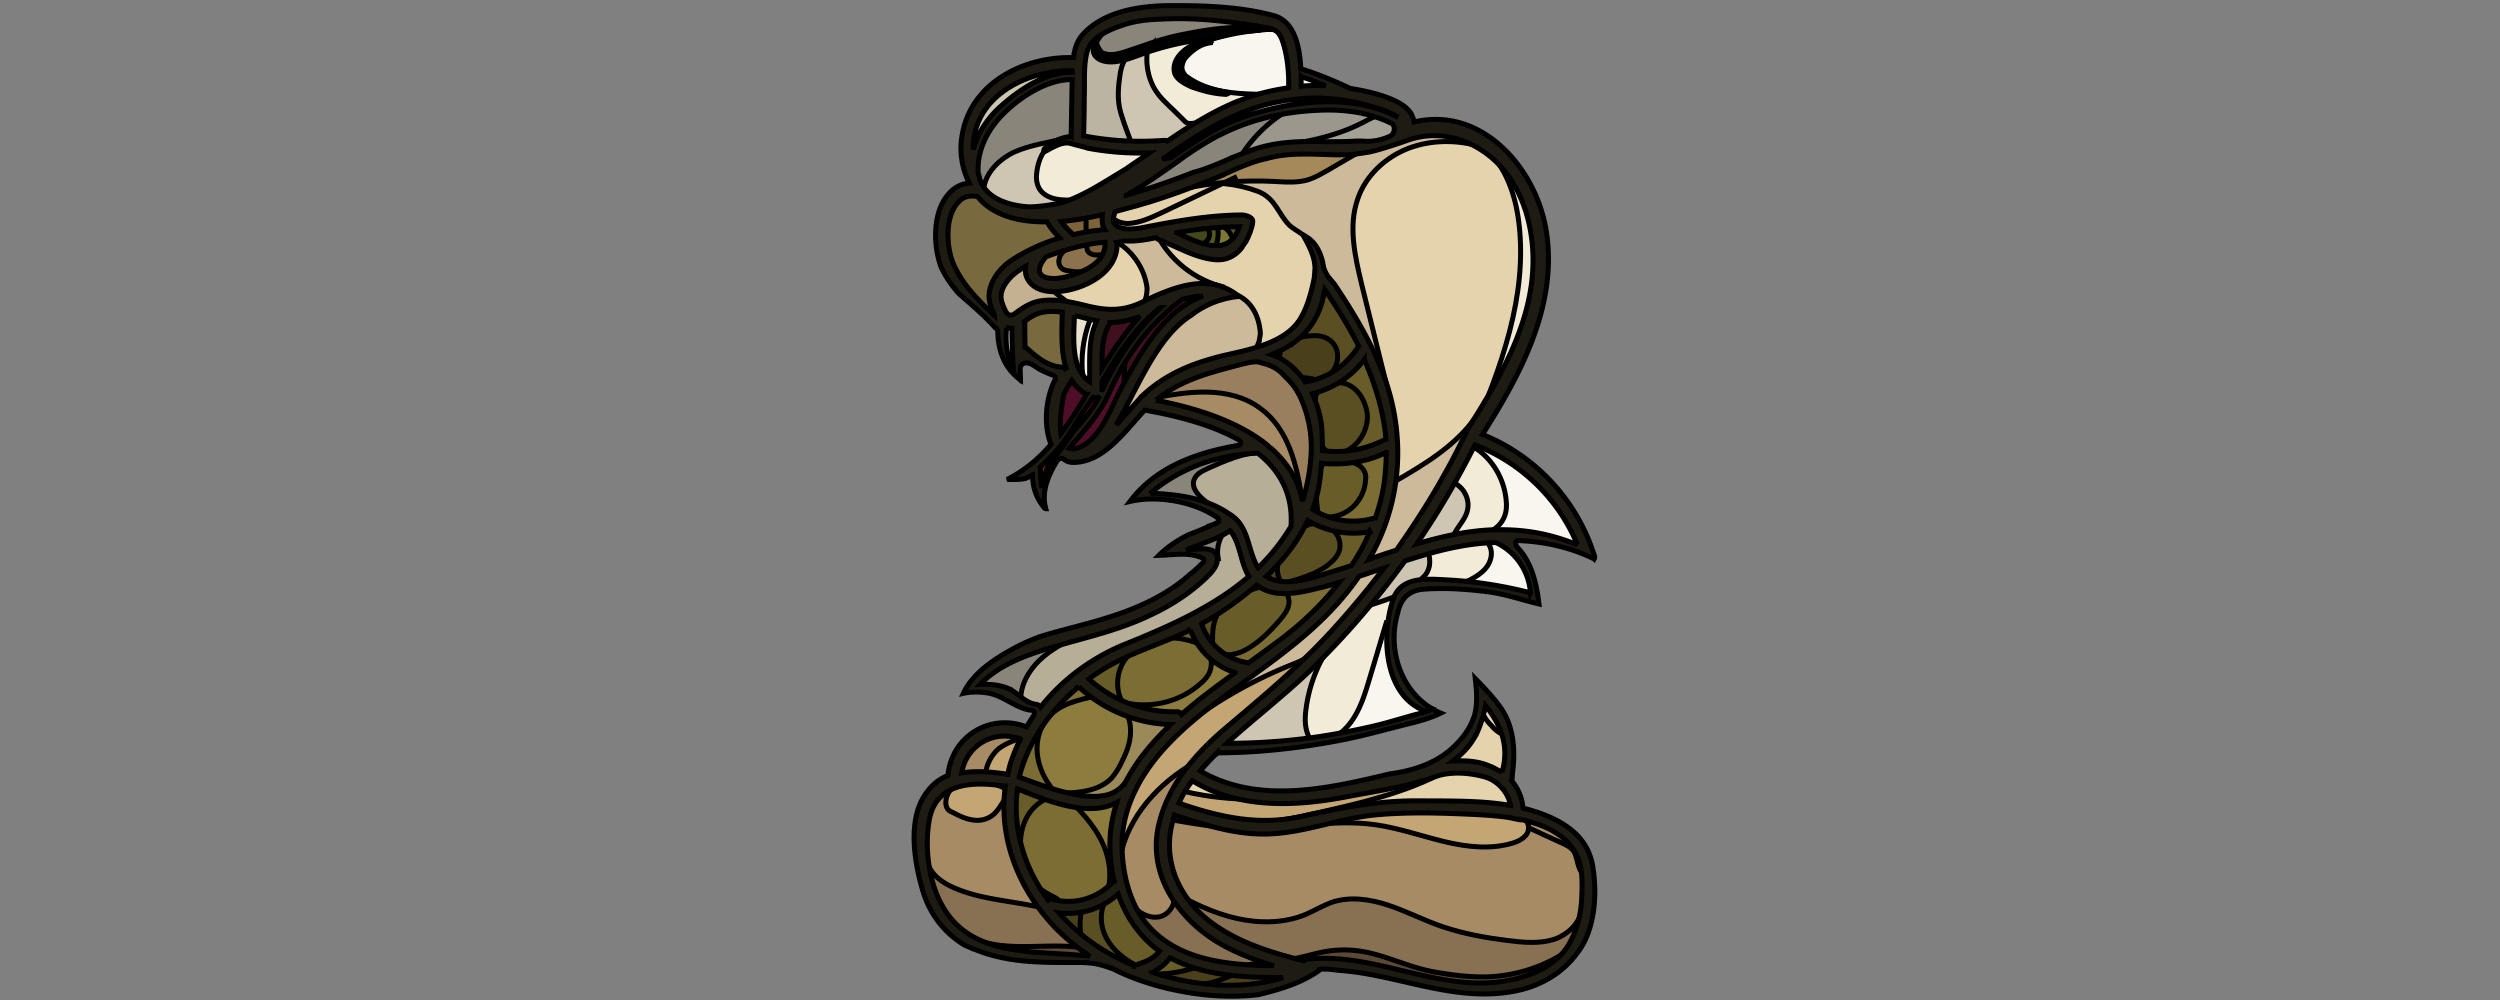 <svg xmlns="http://www.w3.org/2000/svg" width="500" height="200"><rect width="100%" height="100%" fill="#808080" stroke="none"/><path fill="none" d="M-1-1h502v202H-1z"/><g stroke="null"><path fill="#7D1A34" d="M228.55 63.56c-2.43 2.958-4.73 6.112-6.9 9.332a213.924 213.924 0 0 0-4.073 6.506c-2.43 4.14-4.928 8.477-8.477 11.697-.657.59-1.314 1.183-1.643 1.97-.328.987-.13 1.973.132 2.96.26 1.116.393 2.233 1.116 3.087 0-.59.394-4.008 1.314-5.257.394-.723.986-1.446 1.51-2.17 1.84-2.3 3.68-4.664 5.52-6.964 1.58-1.97 3.09-3.942 4.273-6.176.986-1.906 1.643-3.943 2.694-5.783.526-.92 1.183-1.774 1.774-2.628l6.9-9.266c-.72.526-1.707.79-2.43 1.25-.79.328-1.25.92-1.71 1.445z"/><path fill="#400F20" d="M228.946 61.655c-1.446.394-2.892.79-4.337 1.183-1.184.328-2.433.657-3.68.723-.987 2.498-1.58 5.192-1.58 7.82 0 1.184.133 2.564 1.053 3.352 1.38-3.943 4.666-6.9 7.36-10.186.788-.788 1.51-1.84 1.183-2.89z"/><path fill="#4F0E28" d="M214.226 74.798c-.132.854-.723 1.577-1.183 2.234-1.512 2.234-2.234 4.93-2.234 7.623 0 1.183.196 2.43.984 3.35a80.178 80.178 0 0 1 2.037-2.89c.527-.394.92-.986 1.25-1.446.59-.855 1.183-1.71 1.774-2.564.657-.985 1.315-1.905 1.512-3.022a6.728 6.728 0 0 1-3.352-1.972c-.065-.526-.394-1.05-.788-1.314zm19.451-14.063c-2.497 2.3-4.73 4.93-6.703 7.754-1.577 2.3-2.957 4.73-4.337 7.162-.788 1.446-1.643 2.892-2.497 4.337-2.17 3.614-4.6 7.162-7.23 10.448 1.184.657 2.696.526 3.88 0 1.18-.526 2.233-1.512 3.087-2.563 1.38-1.577 2.497-3.417 3.352-5.39.393-.853.72-1.773 1.05-2.693 2.957-7.36 7.754-13.997 14.326-18.466 1.183-.788 2.43-1.577 3.088-2.89-1.183-.92-2.89-.92-4.337-.33-1.446.592-2.628 1.578-3.68 2.63z"/><path fill="#D8D0C0" d="M201.806 73.352c.59.723 1.248 1.38 1.84 2.103 0-.59-.066-1.183-.066-1.84v-.33s-.066-.327-.066-.393c-.46-2.694-.59-5.454-.46-8.214 0-.132 0-.263-.065-.33s-.133-.13-.2-.13l-2.364-.394c-.066 1.642-.066 3.35-.132 5.06.263 1.642.79 3.154 1.512 4.468z"/><path fill="#E8E2D1" d="M220.6 62.838a20.688 20.688 0 0 1-6.374-1.25c-.197 2.564-.92 5.127-.526 7.624.197 1.577.79 3.023 1.38 4.47.394 1.05.854 2.167 1.577 3.087.723.92 1.84 1.576 3.023 1.445-.526-2.957-.46-5.914-.33-8.937 0-.526 0-.986.133-1.512s.46-1.117.657-1.577c.263-1.118.46-2.235.46-3.352z"/><path fill="#E5D3AE" d="M294.397 87.218c3.943-6.44 7.886-12.946 10.514-19.977 2.63-7.096 3.944-14.85 2.433-22.21-1.577-7.36-6.243-14.326-13.143-17.415-4.797-2.17-10.58-2.3-15.51-.394-1.247.526-2.43 1.118-3.744 1.38-1.183.33-2.432.33-3.615.46-3.02.132-6.044.33-9 .33-4.207.13-8.61.196-12.487 1.774-1.512.59-2.892 1.38-4.403 2.037-2.694 1.25-5.454 2.104-8.214 2.958-5.126 1.577-10.45 2.76-15.575 4.27.133 1.316.2 2.63.33 3.944.066.394.13.854.33 1.183.46.723 1.444.723 2.3.657 8.08-.59 16.1-2.89 24.18-2.234.133 2.037-.72 4.008-2.364 5.257-1.577 1.183-3.812 1.446-5.652.723-.985-.394-1.84-1.052-2.694-1.577-4.6-2.694-10.383-1.84-15.706-.92.592 3.024-1.577 6.046-4.27 7.426-2.695 1.38-5.915 1.578-8.938 1.643-.395 0-.79 0-1.117-.198-.396-.328-.527-.854-.593-1.314-.197-1.183-.394-2.432-.59-3.614-2.564.722-5.06 2.037-6.573 4.27s-1.774 5.39-.13 7.427c.525.658 1.38 1.25 2.233 1.118.79-.132 1.38-.79 1.906-1.314 1.708-1.578 4.14-2.432 6.506-2.17 2.233.198 4.27 1.315 6.44 1.84 8.673 2.038 17.15-5.453 26.087-4.796-.59.526-1.248.92-1.906 1.38-9.987 6.308-17.084 17.086-18.924 28.783 3.943-5.98 9.66-10.776 16.23-13.602 5.127-2.17 10.713-3.09 15.773-5.39 1.64-.722 3.284-1.576 4.6-2.824 2.76-2.498 4.007-6.243 5.256-9.726.13-.33-.263-.986-.395-.657 6.44 6.31 10.844 14.59 12.62 23.395.72 3.614 2.036 6.966 2.036 10.646-.066 2.432-.395 4.864-.723 7.36-.132.855-.263 1.71-.394 2.63a41.2 41.2 0 0 1-4.996 13.47c1.972-.13 3.615-1.84 5.586-1.97.657-.066 1.38.065 1.97-.33.33-.196.527-.46.724-.722 1.972-2.76 3.746-5.652 5.52-8.477.92-1.38 1.84-2.89 2.695-4.27 1.51-2.432 3.087-4.864 4.6-7.36.393-.92.853-1.71.787-2.892z"/><path fill="#C4A574" d="M279.086 112.78c-8.017 11.37-18.006 21.16-28.652 30.098-3.943 3.286-7.95 6.44-11.237 10.383s-5.783 8.675-6.046 13.735c-.13 3.023.527 6.046 1.38 8.937.2.723.46 1.38.987 1.906.33.328.79.59 1.183.986.723.722.92 1.84 1.314 2.694.592 1.38 1.84 2.3 2.957 3.22 5.653 4.27 12.16 7.294 18.993 8.806-6.31.788-12.946 1.38-18.926-.855-1.708-.658-3.35-1.578-5.126-2.104-.853-.262-1.707-.46-2.43-.854-.723-.394-1.314-.986-1.906-1.577-4.074-4.14-7.097-9.463-8.083-15.18-.46-2.43-.524-4.93-.196-7.36 1.052-8.41 6.31-15.77 12.683-21.357 8.674-7.623 19.583-12.683 27.14-21.292 3.286-3.745 6.177-8.214 10.843-9.725 1.643-.656 3.417-.854 5.126-.46z"/><path fill="#A78B65" d="M214.226 47.46c.197.132.328.33.59.33.198.065.46 0 .658-.132 1.446-.394 2.957-.854 4.403-1.25.79-.196 1.643-.46 2.432-.13.13-1.774-.2-3.55-.92-5.192-3.55 1.183-7.296 2.038-11.04 2.563.524.065.92.525 1.18.985a13.873 13.873 0 0 0 2.696 2.826zm46 29.046c-1.183-2.102-2.695-4.14-4.995-5.125-1.97-.788-4.14-.722-6.24-.394s-4.14.92-6.244 1.512c-5.257 1.51-11.172 3.417-13.8 8.214a50.409 50.409 0 0 1 19.977 6.506c1.577.92 3.023 1.84 4.403 3.023a23.367 23.367 0 0 1 7.82 12.815c2.43-8.674 3.35-18.53-.92-26.55z"/><path fill="#78693F" d="M189.846 40.758c-.986 1.248-1.38 2.89-1.446 4.534-.13 3.943 1.183 7.82 3.286 11.106 2.037 3.286 4.797 6.177 7.623 8.937-.527-.657.393-1.51.656-2.3s-.33-1.643-.592-2.43c-.723-2.04.066-4.404 1.512-6.113 1.445-1.577 3.483-2.694 5.454-3.548 2.63-1.183 5.323-2.038 8.083-2.826a259.776 259.776 0 0 1-3.746-4.403c-.328-.33-.59-.723-.986-.92-.524-.263-1.116-.197-1.707-.13-3.352.13-6.834-1.053-9.397-3.287-.79-.657-1.577-1.446-2.563-1.577-.723-.13-1.577.132-2.234.395-1.513.657-2.96 1.38-3.944 2.563zm14.324 24.117c0 2.103 0 4.206-.064 6.31 1.774-.46 3.483.656 4.994 1.707 1.577 1.117 3.417 2.234 5.323 1.774-.132-4.074-.526-8.148-1.052-12.157 0-.066 0-.132-.064-.198-.066-.13-.197-.13-.33-.13-1.38-.198-2.825-.396-4.205-.33-1.38.132-2.824.46-3.94 1.38-.2.132-.33.33-.527.526-.132.328-.132.723-.132 1.117z"/><path fill="#CCBA9B" d="M251.683 68.686c-.394 1.052-1.38 1.84-2.432 2.235s-2.233.526-3.284.724c-2.432.46-4.732 1.314-7.032 2.234-1.97.723-3.943 1.51-5.65 2.694-4.404 2.957-6.967 8.346-11.764 10.383-.13-.723.197-1.446.526-2.17 2.234-4.993 4.534-9.987 7.623-14.456 3.087-4.535 7.096-8.478 12.09-10.778 1.117-.526 2.3-.986 3.55-.986 1.904 0 3.744 1.118 4.927 2.695s1.71 3.484 1.84 5.455c-.13.59-.13 1.314-.394 1.97z"/><path fill="#43481A" d="M233.874 45.62c-.13.198-.328.46-.328.724.065.394.394.657.723.854 2.76 1.774 5.98 2.89 9.264 3.154.723.066 1.38.132 2.037-.13 1.12-.33 1.973-1.25 2.433-2.3.526-1.053.723-2.236.854-3.287-3.746-.066-7.557-.13-11.368-.13-1.25 0-2.76.064-3.616 1.116z"/><path fill="#8C734D" d="M221.98 47.46c-.066-.196-.13-.394-.33-.525-.13-.13-.393-.13-.524-.13-3.09.064-6.046 1.116-8.872 2.233-1.314.526-2.628 1.05-3.68 1.906s-1.84 2.234-1.708 3.614c.065.526.328 1.183.788 1.38.197.13.46.13.723.197 2.694.33 5.454.263 7.886-.723 2.497-.986 4.73-2.89 5.586-5.388.26-.723.46-1.71.13-2.563z"/><path fill="#49401B" d="M272.25 69.146c0 .33-.13.592-.26.855-2.17 4.338-6.836 7.23-11.633 7.295-2.43-2.694-5.257-5.126-8.214-7.23 3.22-.393 6.243-2.233 8.083-4.796.985-1.315 1.577-2.826 2.234-4.272.59-1.38 1.183-2.76 1.84-4.14 3.286 3.286 5.914 7.163 7.69 11.434.196.197.26.592.26.854z"/><path fill="#5A4F22" d="M269.163 72.958c-2.103 1.577-4.337 3.286-6.966 3.81-.526.133-1.117.264-1.248.724-.133.33.064.657.196.986a23.81 23.81 0 0 1 2.103 12.617c2.627-.13 5.256.263 7.884.13s5.39-.787 7.295-2.627c-.133-6.9-2.236-13.67-6.047-19.386-.394 1.643-1.906 2.76-3.22 3.746z"/><path fill="#685D28" d="M261.277 102.266c.854-.328 1.71.395 2.432.986 1.904 1.38 4.4 1.774 6.767 2.037 1.577.196 3.483.394 4.797-.592 1.38-.986 1.775-2.892 2.037-4.6.527-3.68.856-7.36.987-11.04-.986.394-2.037.723-3.088.986-2.04.59-4.207.985-6.376 1.182-1.38.132-2.76.198-4.14.198-.197 0-.46 0-.59.13-.395.264-.395.79-.395 1.25-.067 3.285-2.3 6.177-2.433 9.462z"/><path fill="#5A4F22" d="M255.89 117.25c2.43.13 4.927.13 7.36-.395 1.18-.33 2.3-.723 3.48-1.183.92-.328 1.84-.723 2.696-.986.394-.13.723-.328 1.117-.525.328-.262.657-.59.986-.985 1.773-2.234 2.89-4.93 3.35-7.754-4.6.33-9.397-.328-13.67-2.168-2.627 4.272-5.847 8.214-9.46 11.697.853.13 1.247 1.182 1.97 1.708.526.46 1.314.526 2.17.59z"/><path fill="#685D28" d="M239.197 123.952c-.197.33-.197.79-.13 1.25.524 3.35 3.547 5.913 6.636 7.36 1.183.524 2.43.984 3.81.92 2.827-.264 4.667-2.893 6.967-4.536.723-.525 1.38-.92 2.103-1.38 4.666-2.89 8.543-7.162 10.908-12.157-1.84.394-3.744.788-5.52 1.182-3.613.723-7.36 1.577-10.907.46-.986-.328-2.037-.788-3.09-.526-.46.132-.853.395-1.182.658l-8.87 6.11c-.263.198-.59.395-.723.658z"/><path fill="#7B6D33" d="M239.263 126.186c-.197-.328-.33-.59-.592-.788-.327-.33-.787-.33-1.247-.394-1.643-.066-3.286.722-4.732 1.38-4.14 2.037-8.213 3.942-12.353 5.98-1.51.722-3.023 1.445-4.14 2.694 1.972 2.89 4.994 5.19 8.346 6.177.986.33 1.906.46 2.826.723 2.76.854 5.453 2.694 8.344 2.168 1.577-.328 2.957-1.38 4.272-2.365 2.89-2.234 5.914-4.6 8.805-6.834.33-.328.79-.788.527-1.182-4.27-1.052-7.95-3.878-10.054-7.558z"/><path fill="#8C7D3F" d="M235.45 144.258c-1.84-.394-3.613-.723-5.453-1.183-1.84-.394-3.746-.79-5.454-1.51-2.432-.987-4.6-2.564-6.637-4.34-.723-.59-1.446-1.247-2.366-1.38-1.314-.13-2.43.92-3.286 1.84-4.665 5.26-8.87 11.436-9.068 18.467 4.863 2.432 10.383 3.68 15.837 3.483 1.446-.066 2.957-.197 4.27-.854 3.484-1.708 4.6-6.11 7.36-8.87 1.71-1.84 4.338-3.155 4.798-5.652z"/><path fill="#7B6D33" d="M221.257 179.546c.723-.46 1.446-.985 1.906-1.708.526-.92.59-1.972.657-3.023.13-2.957.33-5.914 0-8.87-.13-.987-.263-1.907-.13-2.827.327-1.38 1.38-2.63 1.38-4.01-5.85 1.316-12.027.856-17.613-1.247-1.38-.525-2.694-1.182-4.14-1.182-1.183 3.35-1.183 7.03-.526 10.514.66 3.483 2.04 6.834 3.55 9.99.526 1.05 1.117 2.167 2.037 2.89 1.117.92 2.63 1.183 4.074 1.314 3.156.263 6.244-.328 8.807-1.84z"/><path fill="#685D28" d="M224.28 193.215c-1.71-1.25-3.81-1.84-5.586-2.89-.92-.527-1.643-1.25-2.43-1.973-1.315-1.183-2.695-2.366-3.944-3.548-.986-.855-2.037-1.906-2.037-3.22 4.863.328 9.923-1.315 13.603-4.535 1.38 5.454 4.797 10.316 9.528 13.34a79.153 79.153 0 0 0-2.563 2.3c-1.247 1.182-2.89 2.365-4.467 1.84-.854-.198-1.446-.79-2.103-1.315z"/><path fill="#49401B" d="M228.55 194.2c.66.658 1.316 1.38 2.104 1.775.657.33 1.38.526 2.103.723 7.623 1.774 15.706 2.497 23.33.526.59-.132 1.182-.33 1.642-.723s.72-1.116.524-1.642a141.175 141.175 0 0 1-24.51-3.55c-.33-.064-.658-.196-.724-.524a208.493 208.493 0 0 0-4.47 3.417z"/><path fill="#A78B65" d="M191.29 155.824c3.353-.986 6.967-.33 10.45.13.263.067.526.067.723-.13.13-.132.13-.263.197-.395.986-2.892 1.84-5.652 2.826-8.544-1.183 0-2.103-1.182-3.286-1.445-1.183-.328-2.366.264-3.417.79-2.037.985-4.074 2.036-5.914 3.35-.33.264-.66.526-.987.79-1.183 1.51-.92 3.614-.592 5.454z"/><path fill="#A78B65" d="M184.457 171.792c.526 3.154 1.643 6.243 2.694 9.266.33.986.724 1.97 1.316 2.89.723 1.118 1.774 2.038 2.89 2.76 4.075 2.893 8.938 4.338 13.867 4.996s9.923.525 14.85.46c-.59-.723-1.38-1.315-2.233-1.84-10.317-7.82-16.43-21.095-15.377-34.04-2.957-.723-6.046-1.183-9.07-.658s-5.913 2.038-7.622 4.6c-1.38 2.17-1.773 4.863-1.707 7.426.066 1.38.197 2.76.394 4.14zm66.963 18.663c2.43.986 4.994 2.037 7.623 2.366 1.577.198 3.22.132 4.863.264 5.717.328 11.303 2.037 17.02 3.088 2.563.46 5.19.79 7.754 1.117 4.6.525 9.2.92 13.67.065 4.533-.854 8.87-3.09 11.564-6.77 2.826-3.94 3.286-9.133 3.22-13.996 0-1.38-.065-2.826-.394-4.206-1.05-4.01-4.666-6.966-8.61-8.412-3.81-1.38-7.95-1.577-11.96-1.84-9.593-.46-19.32-.92-28.78.854-3.22.592-6.376 1.446-9.596 1.972-8.017 1.183-16.363.066-23.788-3.286.263 4.14-1.446 8.477-.33 12.486.593 2.037 1.84 3.746 3.09 5.454 1.38 1.906 2.825 3.812 4.6 5.454 2.76 2.366 6.44 3.943 10.054 5.39z"/><path fill="#E5D3AE" d="M237.686 154.64c-1.315 2.235-2.235 4.6-2.826 7.098 4.797.526 9.397 2.43 14.194 3.154 4.403.723 8.872.394 13.21-.394 3.745-.723 7.49-1.774 11.302-2.234 2.43-.33 4.928-.33 7.36-.33 2.43-.065 4.863-.065 7.294-.13 5.126-.066 10.317-.132 15.31.985.79-3.286-1.773-6.77-4.86-8.084-3.156-1.38-6.77-1.182-10.187-1.05-1.577.13-3.154.13-4.6.656-1.183.33-2.17.986-3.286 1.38-3.483 1.38-7.294 1.183-10.974 1.577-3.417.328-6.77 1.248-10.186 1.642-7.49.92-15.246-.59-21.75-4.27z"/><path fill="#CCBA9B" d="M227.894 61.26c1.183-.854 2.432-1.774 3.877-2.3.987-.328 1.973-.525 3.024-.722 3.286-.526 6.77-.79 10.12-.79-5.98-1.38-11.237-5.584-13.8-11.104-3.22.13-6.374.525-9.528 1.182 4.14 1.578 7.294 5.652 7.82 10.055 0 1.38-.263 3.09-1.512 3.68zm27.336-19.91c-.853-1.25-1.84-2.366-3.68-3.09-4.27-1.576-9-2.036-13.47-1.38 2.563-.394 5.257-1.38 7.886-1.84 2.89-.525 5.257.46 8.148.79 3.483.328 6.77-1.38 9.792-3.155 1.643-.986 3.548-2.43 5.388-3.09 1.446-.46 2.892-.26 4.403-.46 3.746-.393 7.36-2.1 10.91-3.284 1.38-.46 2.76-.854 4.14-.59 2.89.525 4.796 3.482 7.622 4.14-4.733-1.446-9.924-1.512-14.656.262-4.6 1.774-8.608 5.454-10.185 10.186-1.907 5.454-.527 11.5.853 17.217l5.126 20.7c-3.616-9.07-9.793-16.363-13.473-25.43-.723-1.71-1.38-3.484-2.694-4.733-.986-.986-2.366-1.577-3.417-2.497-1.183-1.183-1.84-2.497-2.695-3.746z"/><path fill="#A5895B" d="M258.977 30.046c-1.643.132-3.286.198-4.928.658-1.053.328-2.04.722-3.024 1.117-4.797 1.972-9.53 3.944-14.26 5.915 5.914-1.25 12.025-1.774 18.07-1.446 2.367.13 4.798.328 6.967-.395 1.183-.394 2.234-.986 3.286-1.577 2.89-1.71 5.913-3.417 8.804-5.126-4.928.197-9.857.592-14.917.854z"/><path fill="#C4B191" d="M199.77 56.53c1.904-2.432 4.6-4.404 7.556-5.455.065 1.05-.33 2.103-.33 3.154 0 1.05.46 2.234 1.513 2.496.787.198 2.036-.13 2.233.723.066.262 0 .525.13.788s.33.46.527.59c.92.724 1.84 1.38 2.76 2.104-1.117.657-2.497.132-3.746.066-2.3-.066-4.205 1.643-6.243 2.76-1.18.657-2.824.986-3.547-.132-.33-.525-.33-1.314-.394-1.97-.264-1.38-1.38-2.695-.987-4.075 0-.394.263-.722.526-1.05z"/><path fill="#F2EBD8" d="M216.46 28.6c-.33-.262-.46-.656-.59-.985-1.447-4.797-.724-10.054.13-15.05.33-2.036.723-4.204 2.234-5.65 1.38-1.183 3.286-1.51 4.863-2.3.986-.526 1.84-1.183 2.826-1.51.92-.33 1.84-.46 2.826-.527 4.14-.33 8.344 0 12.484.328.986.132 2.037.132 3.09.263 3.285.262 6.636.525 9.922 1.248.723.13 1.577.394 2.168.986.526.525.79 1.182 1.052 1.84a29.067 29.067 0 0 1 1.708 10.842c-8.805 2.038-17.48 4.93-24.84 10.055-.525.33-.985.724-1.577.986-1.51.526-3.154 0-4.797-.262-3.483-.526-7.097.46-10.58.13-.33-.13-.657-.196-.92-.393z"/><path fill="#F2EBD8" d="M224.017 40.692c2.432-.657 4.863-1.51 7.294-2.3 4.207-1.446 16.824-6.9 18.4-7.228 2.696-.526 5.324-1.052 8.02-1.315 4.796-.395 9.593.13 14.39-.526 2.497-.33 4.994-1.052 7.294-2.038.395-.13.723-.328 1.052-.59 1.248-1.184.657-3.352-.723-4.404-1.38-1.05-3.09-1.248-4.797-1.643-2.892-.658-5.586-1.972-8.215-3.22-2.43-1.184-4.796-2.3-7.293-3.484-.066 1.446-.13 2.958-.197 4.403-6.966.92-13.603 3.35-19.517 6.965-1.25.723-2.432 1.577-3.812 2.234-5.584 2.694-12.156 1.774-18.267.722-.592-.13-1.314-.263-1.71-.723-.46-.592-.524-1.38-.524-2.038-.133-4.14-.133-8.346-.264-12.486-3.943-.722-7.952.92-11.632 2.563-2.168.985-4.337 1.97-6.045 3.548-4.404 4.14-4.536 11.237-2.3 16.823.59 1.512 1.38 3.024 2.56 4.14 1.84 1.644 4.47 2.104 6.967 2.366 6.506.395 13.077-.13 19.32-1.774z"/><path fill="#F9F6EF" d="M235.977 11.252c-.066.854-.13 1.71-.13 2.563 0 .33-.067.723.13.986.132.264.394.395.657.592 5.257 3.352 11.895 3.483 18.072 3.483 1.117 0 2.234 0 3.285-.13.33-.067.593-.133.79-.33.13-.197.197-.394.263-.657.657-3.68-.066-7.623-1.906-10.843a2.042 2.042 0 0 0-.59-.723c-.198-.13-.46-.13-.724-.197-6.966-.59-14.194 1.25-19.846 5.257z"/><path fill="#89857A" d="M219.35 10.66c-.72-.656-.393-1.84.133-2.694 1.577-2.43 4.206-3.942 6.966-4.665 2.76-.788 5.716-.788 8.476-.722 4.73.197 9.397.788 14.063 1.38 2.1.263 4.27.526 6.044 1.774-9.33.854-18.728 1.71-27.73 4.206-2.235.59-4.47 1.314-6.77 1.117-.46-.066-.92-.13-1.183-.394z"/><path fill="#F9F6EF" d="M259.766 14.472c.92 0 1.774.394 2.628.79 1.512.722 3.09 1.444 4.6 2.233-2.43-.13-4.928 0-7.36.263.197-1.117.33-2.234.132-3.286z"/><path fill="#89857A" d="M280.137 22.16c-3.746-1.576-7.557-3.285-11.566-3.745-2.89-.33-5.716-.13-8.607.13-1.38.133-2.694.264-4.01.527-2.102.394-4.14 1.183-6.11 2.037-1.972.722-3.943 1.576-5.914 2.3-1.184.46-2.3.92-3.42 1.51a22.385 22.385 0 0 0-3.284 2.235 127.357 127.357 0 0 0-15.377 13.8 40.191 40.191 0 0 0 5.584-1.183c2.037-.59 3.943-1.38 5.915-2.037 3.547-1.38 7.096-2.694 10.58-4.14 3.81-1.446 7.687-2.957 11.76-3.55 5.324-.72 10.78.264 16.1-.524 1.644-.262 3.287-.656 4.93-1.05 1.446-.33 3.09-.855 3.746-2.17.46-.854.46-1.84.46-2.825 0-.394-.066-.79-.33-1.117-.065-.066-.262-.132-.46-.197z"/><path fill="#9C978D" d="M271.134 19.466a32.451 32.451 0 0 0-3.548-.197c-8.017.065-15.377 5.388-19.583 12.222 8.477-3.154 17.874-1.183 26.81-2.366 1.184-.13 2.433-.394 3.55-.985 1.05-.59 1.97-1.642 2.037-2.89.066-.855-.263-1.775-.723-2.432-1.906-2.497-5.454-3.023-8.543-3.352z"/><path fill="#F9F6EF" d="M231.51 33.2c1.576-.13 2.956-1.116 4.27-2.036 3.286-2.432 6.703-4.798 10.514-6.243 1.577-.525 3.09-.985 4.732-1.38 6.243-1.576 12.617-2.89 18.99-2.234 3.55.33 6.967 1.38 10.384 2.366 0-1.248-1.446-2.037-2.694-2.3-1.25-.328-2.695-.723-3.09-1.906-5.716-1.84-11.96-1.248-17.873-.328-2.63.394-5.192.854-7.69 1.708-2.693.92-5.19 2.235-7.687 3.615-3.09 1.775-6.31 3.615-8.675 6.31-.656.722-1.18 1.576-1.18 2.43z"/><path fill="#F2EBD8" d="M233.02 30.506c-.723.723-1.38 1.578-1.38 2.63 1.38.328 2.63-.92 3.68-1.907 2.366-2.235 5.39-3.615 8.28-4.93 3.286-1.51 6.77-2.956 10.383-3.482.854-.132 1.708-.132 2.497-.46 2.037-.723 3.22-2.76 5.06-3.812-3.286.526-6.637 1.183-9.923 2.103-.92.262-1.84.525-2.76.854-3.088 1.117-6.046 2.694-8.87 4.27-2.498 1.315-5.06 2.695-6.967 4.732z"/><path fill="#57571D" d="M248.857 44.898c.066.263-.13.526-.328.723-.593.724-1.184 1.446-1.84 2.17-.593.722-1.184 1.445-2.04 1.97-1.38.92-3.22 1.184-4.796.724-.13-.066-.328-.132-.525-.198-.396-.328-.527-.854-.2-1.182.856-.066 1.644-.33 2.236-.92s.723-1.446.328-2.17c-.525-.985-1.97-1.182-3.088-1.38 3.483-.393 6.9-.328 10.25.264z"/><path fill="#A5A197" d="M253.457 29.586c6.637-.985 13.34-2.037 19.32-5.19 1.38-.724 2.892-1.644 4.534-1.38.79.13 1.58.525 2.17 1.182.263.263.526.526.526.854.13.46-.132.854-.395 1.183-1.116 1.446-2.824 2.3-4.6 2.694-1.84.394-3.613.394-5.453.394-4.14-.066-8.28-.066-12.42-.132"/><path fill="#fff" d="M280.006 23.41c0 .13-.066.196-.132.262-.13.197-.46.132-.723.132-1.18-.198-2.3-.592-3.284-1.183.13-.656.59-1.248 1.248-1.51.197-.132.33-.132.526-.132 1.38-.197 2.63 1.183 2.366 2.43z"/><path fill="#CEC6B3" d="M201.937 42.006c-1.38-.394-2.76-.985-3.943-1.97-3.088-2.432-4.205-6.638-4.468-10.58-.132-2.235-.066-4.47.92-6.507.854-1.84 2.234-3.286 3.877-4.535 4.797-3.81 11.17-5.717 17.283-5.257-1.052 4.994 1.248 10.25-.263 15.114-1.84-.854-4.14-.328-5.652 1.052-1.51 1.314-2.167 3.417-2.364 5.388-.132.986 0 1.972.46 2.892.657 1.248 2.103 1.97 3.548 2.234s2.892.13 4.337.328c-4.073 2.432-9.2 3.155-13.733 1.84z"/><path fill="#89857A" d="M213.37 27.55c-3.547.985-7.227 1.38-10.58 2.89-3.284 1.578-6.307 4.732-6.044 8.346-1.38-1.248-2.17-3.022-2.3-4.797-.197-2.235.657-4.47 1.774-6.506 3.746-6.9 10.777-12.223 18.597-12.42.33 2.957.592 5.914.854 8.87.133.855.133 1.84-.327 2.498-.394.592-1.183.92-1.972 1.117z"/><path fill="none" d="M242.286 45.16c.13.066.197.132.328.132"/><path fill="#7C7732" d="M246.426 47.526a4.04 4.04 0 0 0-3.09-2.694c.527 1.577.33 3.352-.393 4.797.46.196.92.328 1.38.394.723.065 1.643-.132 2.037-.855.33-.46.197-1.118.066-1.644z"/><path fill="#B7AE98" d="M254.64 91.358c-.986-1.117-2.17-2.234-3.55-2.432-.853-.13-1.773.066-2.627.263-3.746.788-7.426 1.642-10.974 3.088s-6.9 3.548-9.267 6.57c1.774.264 3.548.527 5.388.856 1.973.197 3.944.59 5.72 1.248 2.56.723 4.993 1.643 7.36 2.957-3.944 2.43-8.084 4.534-12.42 6.11.787.198 1.64.395 2.43.592 1.314 0 2.563.132 3.877.592a7.522 7.522 0 0 0 1.71 0c-1.38 3.745-4.996 6.11-8.478 8.017-8.873 4.732-18.6 7.36-28.127 10.45-2.103.656-4.206 1.38-6.112 2.562-.72.526-1.38 1.052-2.036 1.643-1.05 1.117-1.84 2.43-2.168 3.877 2.037-.723 4.403-.263 6.44.592 2.037.854 3.68 2.234 5.914 3.022.394.198.79.33 1.183.33.788 0 1.446-.658 2.037-1.25 7.69-7.95 18.53-11.63 28.257-16.822a54.008 54.008 0 0 0 5.914-3.55c1.84-1.313 3.616-2.825 5.324-4.336 2.17-1.84 4.337-3.746 6.112-6.112 1.774-2.3 2.957-5.06 2.957-8.017-.132-3.812-2.3-7.36-4.863-10.252z"/><path fill="#F2EBD8" d="M314.177 109.56c.986.33 1.84.592 2.76.986-2.694-6.834-6.57-13.47-12.55-17.677-1.38-.986-2.893-1.84-4.404-2.695a446.296 446.296 0 0 0-5.652-3.154c-7.753 12.88-15.573 25.76-25.56 36.998-8.02 8.937-17.284 16.69-26.484 24.38 4.27 2.037 9.33 1.38 13.997.657 5.586-.854 11.17-1.71 16.757-2.76 2.366-.59 4.73-1.183 7.097-1.84a82.682 82.682 0 0 0 4.272-1.117 7.06 7.06 0 0 0 2.036-1.577c-2.63-.92-5.257-2.562-5.586-5.06a8.462 8.462 0 0 1-1.183-2.3c-.59-1.51-.92-3.088-1.05-4.73-.33-1.906-.264-3.812.064-5.718.2-2.234.66-4.666 2.367-6.11 1.972-1.578 4.797-1.38 7.294-1.118 1.25.13 2.564.328 3.813.525 1.708.13 3.417.328 4.994.525 2.76.33 5.323 1.183 8.017 1.906.526.132 1.117.198 1.643.33.132-4.666-1.906-9.398-5.388-12.552 1.707.066 3.416.197 5.124.46 2.563.263 5.192.854 7.623 1.643z"/><path fill="#F9F6EF" d="M313.19 109.1c1.184.132 2.367.395 3.55.79-2.89-8.675-9.53-16.166-17.94-19.846-1.25-.526-2.694-1.052-4.074-.658 3.68 2.235 6.11 6.31 6.505 10.646.133 1.183.067 2.432-.46 3.55-.984 2.167-3.284 3.22-5.584 3.942 1.05-.066 2.168.59 2.694 1.577.723 1.315.394 3.024-.526 4.272-.854 1.183-2.234 2.037-3.548 2.694-1.84.79-3.812 1.38-5.85 1.512 6.507-.526 13.144.394 19.387 2.694a25.76 25.76 0 0 0-6.44-12.946c4.074-.525 8.346.132 12.288 1.775zm-46.196 38.575c-.59.197-1.183.394-1.774.657.59-.066 1.183-.328 1.774-.657zm19.912-5.455c-.33-.13-.592-.328-.92-.525-2.63-.79-4.797-3.023-6.046-5.52-1.446-2.89-1.84-6.31-2.234-9.53-.132-.853-.197-1.64-.33-2.496-1.182 3.876-2.3 7.754-3.482 11.63-.788 2.63-1.577 5.258-3.023 7.624-1.116 1.84-2.627 3.35-4.467 4.337 5.586-1.905 11.63-2.496 17.217-4.336a24.416 24.416 0 0 0 3.286-1.183z"/><path fill="#89857A" d="M241.497 93.724c-1.117.525-2.234 1.05-2.694 2.234-.592 1.708.986 3.286 2.43 4.403.724.526 1.447 1.184 2.236 1.71-3.287-1.184-6.9-1.775-10.384-2.235-1.71-.263-3.417-.526-5.126-.723.854-.13 1.446-.854 2.037-1.51.986-1.053 2.17-2.038 3.352-2.893 5.32-3.615 11.96-4.6 18.4-4.6.393 0 .853.065 1.05.328-3.943 0-7.69 1.643-11.303 3.286zm5.849 11.106c-2.76.59-4.206 3.876-3.746 6.636-2.694-.985-5.717-.854-8.61-.722 3.156-1.84 8.873-5.06 12.356-5.915zm-14.852 14.85c-5.65 2.235-11.237 4.732-16.823 7.426-2.76 1.38-5.584 2.826-7.82 4.995s-3.876 5.126-3.68 8.215c-3.35-1.314-6.964-2.497-10.513-2.037 1.774-4.14 5.98-6.77 10.252-8.214 4.27-1.38 8.804-1.906 13.14-3.286"/><path fill="#5A4F22" d="M258.846 68.095c.788-.657 1.905-.79 2.89-.92 1.38-.13 2.827-.066 3.944.657 1.183.723 1.84 2.037 1.84 3.352.066 1.38-.526 2.694-1.446 3.614 1.38-.592 2.826-1.25 3.943-2.234 1.183-.986 2.037-2.432 2.037-3.943s-.854-2.89-1.643-4.14c-1.18-1.905-2.43-3.81-3.68-5.716-.72-1.183-1.576-2.366-2.824-2.892-.657 4.403-2.432 8.61-5.06 12.223z"/><path fill="#685D28" d="M277.246 80.975c-.79-3.09-1.643-6.243-3.09-9.07-.327-.59-.722-1.247-1.38-1.18-.327.064-.525.26-.722.46a75.562 75.562 0 0 0-5.52 5.716c.986-.525 2.235-.394 3.286.132s1.84 1.38 2.43 2.3a9.337 9.337 0 0 1 1.184 3.286c.395 3.35-1.84 6.9-5.06 7.95 1.906.264 3.943.527 5.85 0s3.68-1.84 4.073-3.744c.263-1.183-.066-2.432-.394-3.55-.263-.788-.46-1.51-.657-2.3z"/><path fill="#7B6D33" d="M275.67 104.172c.46-.526.656-1.314.787-2.037.986-4.337 1.577-8.74 1.71-13.143a454.541 454.541 0 0 0-8.807 3.09c1.446.393 3.09.984 3.614 2.43.197.526.197.986.132 1.577a8.07 8.07 0 0 1-2.695 5.454 7.627 7.627 0 0 1-5.716 1.84c2.235 1.248 4.666 1.97 7.23 2.037 1.313 0 2.89-.196 3.745-1.248z"/><path fill="#685D28" d="M266.074 112.584c-2.563 2.234-6.045 3.154-9.33 4.074 3.087.394 6.11-.46 9.067-1.314 1.38-.395 2.893-.79 4.076-1.578 2.694-1.774 3.943-4.994 4.797-8.017a34.169 34.169 0 0 1-10.317-1.184c1.38.46 2.694 1.578 3.285 2.892.2.46.33.92.33 1.38.197 1.38-.723 2.76-1.906 3.746z"/><path fill="#7B6D33" d="M255.954 117.71c1.25.262 1.972 1.708 1.84 2.956s-.985 2.366-1.774 3.286c-1.183 1.38-2.43 2.694-3.81 3.877-2.17 1.84-4.864 3.548-7.69 3.022 1.183.132 1.774 1.38 2.694 2.103 1.052.723 2.432.723 3.68.33 1.183-.46 2.235-1.25 3.22-2.04 5.783-4.6 11.763-9.396 15.18-15.967-4.534.46-9.003 1.248-13.34 2.43z"/><path fill="#8C7D3F" d="M248.397 134.27a124.02 124.02 0 0 1-6.57-3.352c.59.986.524 2.3.13 3.417-.46 1.117-1.314 1.97-2.234 2.694-4.14 3.548-10.12 4.796-15.377 3.35 3.285 2.038 7.36 2.235 11.17 2.3.527 0 .987 0 1.447-.13.526-.132.92-.395 1.38-.658 3.483-2.168 7.163-4.468 10.054-7.623z"/><path fill="#9A8959" d="M224.806 142.024c1.183 1.445 1.445 3.417 1.248 5.257-.197 1.84-.92 3.55-1.774 5.258a13.78 13.78 0 0 1-1.97 3.088c-2.63 2.695-6.77 2.958-10.58 3.023 4.27 2.365 10.053 1.708 13.667-1.644.986-.854 1.71-1.84 2.497-2.89 2.63-3.287 5.192-6.638 7.82-9.99-3.614-.788-7.294-1.445-10.908-2.102z"/><path fill="#8C7D3F" d="M223.886 176.392c.13-.328.13-.723.13-1.183-.13-1.71-.722-3.352-.92-5.06-.525-4.01.724-8.018 2.038-11.895-3.154 1.774-6.768 3.614-10.317 2.694 2.366 2.365 4.6 5.06 5.914 8.148 1.316 3.088 1.71 6.703.527 9.857.46-1.183 2.17-1.38 2.63-2.563z"/><path fill="#5A4F22" d="M227.5 193.74c-2.76.132-5.454-1.116-7.754-2.562-3.746-2.432-7.097-5.52-9.66-9.266 2.234.132 4.468.33 6.505-.46 1.644-.59 3.156-1.84 4.93-1.97-1.71 2.364-1.577 5.65-.197 8.213s3.81 4.403 6.44 5.65c.197.2-.066.33-.263.396z"/><path fill="#685D28" d="M233.874 190.52c0 .132.066.198.066.33 1.577 1.38 3.614 2.234 5.65 2.234.133.13-.13.328-.26.328a24.797 24.797 0 0 1-7.56 1.38c-.853 0-1.84-.066-2.233-.723 1.446-1.184 2.826-2.366 4.337-3.55z"/><path fill="#383219" d="M253.39 70.132c.987-.13 1.973-.328 2.893-.657-.263.854-.526 1.84-.197 2.694.197.59.657 1.05 1.183 1.445.853.79 1.84 1.577 3.02 1.84.856.197 1.84.13 2.63.46.33.13.723.526.526.79-.066.13-.197.13-.33.13-.59.197-1.247.197-1.84.197-.46 0-.853 0-1.247-.13-.33-.133-.527-.33-.724-.527-.92-.854-1.84-1.643-2.695-2.497-.92-.79-1.773-1.643-2.627-2.497-.394-.394-.723-.854-.592-1.248z"/><path fill="#49401B" d="M263.71 90.964c-.133 0-.2 0-.33-.066-.13-.132-.13-.263-.13-.394.13-1.052-.067-2.103-.2-3.155-.064-.46-.13-.986-.196-1.38-.394-2.63-.788-5.258-1.774-7.82.854.13 1.71.065 2.497-.33-.788 2.104-.723 4.47-.723 6.77 0 .92.066 1.84.33 2.694.327.722.722 1.38 1.247 1.97.46.527.92 1.184 1.38 1.71h-2.1z"/><path fill="#5A4F22" d="M262.854 96.22c0-.788-.13-1.642.132-2.43.394-1.184 1.643-2.104 2.89-2.038v.46c-.92.197-1.707.92-1.97 1.84-.066.197-.132.394-.33.526-.46 2.89-.393 5.783.133 8.608-.527-.13-1.053-.197-1.513-.46-.46-.262-.788-.722-.723-1.314.066-.328.197-.59.33-.854.656-1.38.985-2.892 1.05-4.337z"/><path fill="#49401B" d="M252.34 115.344c0-.33.263-.592.46-.855.657-.724 1.314-1.578 1.97-2.3.396-.46.79-.986 1.12-1.446.327-.526.656-1.183.984-1.775.46-.724.986-1.38 1.512-2.038.854-1.05 1.708-2.103 2.628-3.154.263-.33.526-.592.92-.657s.723.264.986.526c.394.33.723.723 1.183 1.118-1.25-.263-2.563.13-3.614.788-1.053.723-1.907 1.71-2.696 2.694-.985 1.25-1.84 2.563-2.168 4.075-.33 1.578-.132 3.286.854 4.47-.986.13-2.103 0-3.023-.395-.59-.066-1.117-.46-1.117-1.05z"/><path fill="#5A4F22" d="M240.97 128.815c-.92-1.183-1.576-2.563-2.036-3.943-.065-.197-.13-.394-.13-.59.065-.527.59-.856 1.05-1.118 3.09-1.71 6.112-3.68 9.003-5.783.723-.525 1.446-1.116 2.366-1.248s1.906.33 2.103 1.183c-1.446 0-2.826.526-4.14 1.05-2.235.987-4.535 2.236-5.652 4.404-1.183 2.102-1.05 4.6-.985 7.03-.593.066-1.184-.46-1.58-.985z"/><path fill="#685D28" d="M216.92 135.846a.713.713 0 0 1-.197-.46c0-.262.197-.394.394-.525 6.31-5.256 14.194-8.016 21.95-10.71-.527 1.314.196 2.76.92 3.942.196.33.393.723.59.986-2.694-1.183-5.717-1.84-8.674-1.314-2.892.525-5.652 2.168-7.23 4.665-1.51 2.562-1.576 5.98.067 8.41-3.09-.59-5.914-2.43-7.82-4.994z"/><path fill="#7B6D33" d="M215.606 135.715c.723 1.577 2.168 2.89 3.81 3.483-3.613.723-7.622 1.577-9.922 4.468-1.84 2.17-2.43 5.258-1.905 8.018.524 2.825 2.036 5.388 4.007 7.425-2.957-.986-5.914-1.906-8.87-2.892-.133-3.877 2.036-7.426 4.336-10.58 1.51-2.103 3.088-4.14 4.6-6.243 1.117-1.38 2.3-2.89 3.943-3.68z"/><path fill="#685D28" d="M211.07 179.546c.264.132.527.33.66.592.13.526-.66.854-1.184.723-1.38-.196-2.432-1.38-3.155-2.628-4.204-6.243-6.11-13.997-5.256-21.488 3.09.13 6.112 1.05 8.74 2.562-2.497.395-4.6 2.235-5.717 4.535s-1.248 4.93-.92 7.426c.132.92.33 1.775.657 2.63 1.052 2.76 3.615 4.402 6.177 5.65z"/><path fill="#49401B" d="M216.526 188.484c-.986-.986-2.037-1.906-3.09-2.892-.722-.657-1.38-1.314-1.97-2.103-.33-.526-.657-1.118-.855-1.644 1.973.33 3.944.395 5.916.263.065.13-.132.328-.263.262-.394 1.972-.33 4.14.263 6.112zm26.614 7.82c1.314-.395 2.497-1.052 3.81-1.38 1.58-.46 3.287-.395 4.996-.395 1.38 0 2.89 0 4.27.065.527 0 1.25.13 1.447.59.13.33 0 .724-.263.987-.657.986-1.84 1.38-3.023 1.643-5.454 1.38-11.368 1.38-16.823.13-.657-.13-1.38-.46-1.577-1.116 2.366.065 4.863.196 7.163-.526z"/><path fill="#461020" d="M220.666 79.07c.13-.986.59-1.906 1.117-2.826 1.84-3.418 4.008-6.703 6.57-9.66 1.71-2.038 3.55-3.943 4.798-6.243-.853-.196-1.707.132-2.364.724s-1.117 1.314-1.643 1.97c-1.906 2.564-4.47 4.6-6.31 7.23-1.182 1.708-1.97 3.68-2.693 5.65-.197.527-.46 1.184-.394 1.775 0 .59.328 1.248.92 1.38z"/><path fill="#5C1329" d="M221.19 77.098c-.196.328-.393.657-.46.986-.26 0-.46.262-.46.525h-.524c-.132-.724-.526-1.315-.526-2.038s.46-1.38.986-1.97c.328-.46.723-.92 1.05-1.38a18.06 18.06 0 0 1 2.367-3.484c.197-.197.394-.526.263-.723a1.2 1.2 0 0 1 .46-.13c.13.92.263 1.84-.066 2.693-.13.328-.263.526-.33.854-.327.657-.656 1.25-.984 1.906a90.44 90.44 0 0 0-1.775 2.76z"/><path fill="#400F20" d="M224.87 67.832c-.524.723-.984 1.38-1.444 2.037-1.117 1.576-2.235 3.088-3.55 4.534-.92-3.746-.065-7.623 1.38-11.238 2.63-.13 5.193-.262 7.82-.394-.525.526-.985 1.183-1.51 1.774-.132.132-.197.263-.33.395-.853.986-1.576 1.906-2.365 2.892zm13.867-9.266c-.788-.13-1.577-.13-2.366.132-.524.197-.92.526-1.313.986-3.286 3.022-6.308 6.44-9.003 10.054-.394.526-.723 1.05-.985 1.708-.133.395-.133.855-.133 1.315-.066 1.775-.13 3.55-.13 5.258 1.247-2.234 2.627-4.403 4.073-6.506 3.55-5.19 7.886-10.186 13.8-12.486-1.314-.197-2.63-.328-3.943-.46z"/><path fill="#F9F6EF" d="M220.994 63.955c-.854-.394-1.643-.79-2.497-1.183-1.577 3.55-2.3 7.492-2.037 11.37.066.524.13 1.116.33 1.576.46.986 1.576 1.577 2.56 2.103-.064-4.665.46-9.33 1.644-13.865z"/><path fill="none" d="M211.006 43.846c1.774 1.183 3.943 1.315 5.98 1.446 1.183.132 2.497.132 3.285-.723.724-.724.987-1.84 1.84-2.104.133 1.578 1.973 2.235 3.55 2.235 2.366-.13 4.6-1.182 6.703-2.168l15.048-7.228"/><path fill="#A78B65" d="M224.017 173.764c.132 1.182.46 2.3.854 3.482 1.38 4.272 2.893 8.74 6.44 11.5 2.04 1.643 4.667 2.498 7.164 3.155 4.6 1.25 9.332 2.038 14.13 2.432 2.43.132 5.06.197 7.293-.854-6.374-2.037-12.946-4.206-18.268-8.214-5.39-4.075-9.464-10.383-9.136-17.086.33-6.177 4.14-11.5 7.82-16.43-7.36 3.813-13.8 10.187-15.968 18.27-.197 1.248-.395 2.497-.33 3.746z"/><path fill="#C4A574" d="M203.843 149.91c.328-.92.788-1.775 1.38-2.432a13.324 13.324 0 0 0-5.454 2.234 7.929 7.929 0 0 0-2.696 5.454c1.84.198 3.68.395 5.455.592 0-1.906.327-3.746.92-5.586.13-.197.26-.394.393-.263zm-13.997 8.41c-.723 1.118-.986 2.76-.197 3.615.26.263.524.394.853.526 1.248.658 2.563 1.315 3.943 1.512 1.38.263 2.89 0 4.14-.986.854-.722 1.445-1.642 2.037-2.628.394-.657.788-1.38.986-2.103 0-.13.064-.197 0-.33-.067-.13-.133-.13-.2-.13-.92-.33-1.773-.723-2.693-1.117-1.774-.723-3.614-1.446-5.52-.986-1.248.394-2.497 1.38-3.35 2.63z"/><path fill="#887052" d="M211.794 184.41c-.46-.724-.788-1.512-1.445-2.038-.593-.526-1.38-.723-2.104-.854-5.915-1.38-12.092-1.577-17.546-4.01-1.183-.524-2.3-1.182-3.286-2.036a7.94 7.94 0 0 1-2.037-3.023l-.13.722c.722 6.243 3.22 12.946 8.87 15.574 1.577.723 3.352 1.118 5.06 1.446 7.097 1.38 14.392 2.892 21.49 1.774-1.578-3.68-6.704-4.337-8.873-7.557z"/><path fill="none" d="M290.98 162.198c4.93-.986 9.857 1.183 14.457 3.22 2.432 1.117 4.797 2.234 7.163 3.286.723.328 1.446.722 1.97 1.314 1.12 1.38.724 3.877 2.236 4.797"/><path fill="#887052" d="M225.99 180.532c1.38 1.84 3.68 3.286 5.913 2.826s3.877-3.483 2.3-5.192c4.14 2.366 8.477 4.47 13.143 5.52s9.725.986 14.063-.92c1.576-.722 3.087-1.577 4.73-2.234 3.746-1.314 7.82-.723 11.566.526 3.745 1.248 7.228 3.088 10.974 4.337 4.14 1.38 8.477 2.17 12.75 2.694 3.087.394 6.307.722 9.33-.198 2.957-.986 5.65-3.614 5.65-6.768.133 5.717-3.744 11.105-8.87 13.8-5.06 2.694-11.106 3.088-16.823 2.43s-11.237-2.365-16.823-3.68c-3.154-.722-6.374-1.38-9.594-1.182-2.89.132-5.65.79-8.477 1.183-7.163.986-14.59 0-21.226-2.76-2.43-.986-4.928-2.43-6.11-4.797-.856-1.906-.92-4.272-2.498-5.586z"/><path fill="#C4A574" d="M304.846 163.71c-1.512-1.512-3.812-1.71-5.915-1.84-10.053-.592-20.24-1.184-30.096.985-2.037.46-4.008.986-6.045 1.38-9.53 1.906-19.584.59-28.324-3.55.065 1.12 0 2.236-.132 3.287 4.995.854 9.99 1.71 15.05 1.774 8.607.132 17.216-2.037 25.76-.788 4.6.657 9.067 2.234 13.667 3.35s9.464 1.644 13.867.264c1.446-.46 3.09-1.446 3.023-3.023.066-.724-.394-1.38-.854-1.84z"/><path fill="#C4A574" d="M235.19 161.344c-.33-.132-.724-.263-.856-.526-.59-.986 1.38-1.577 1.84-2.694 6.375 1.577 13.012 2.037 19.583 1.577 11.04-.788 21.817-4.6 32.857-5.19-7.82 4.14-16.56 6.11-25.234 8.082-4.73 1.052-9.53 2.103-14.39 1.906-4.667-.197-9.333-1.643-13.8-3.154z"/><path fill="#CEC6B3" d="M272.646 122.178c-6.243 4.6-10.45 11.894-11.435 19.583-.327 2.3-.26 4.798 1.25 6.638-6.046.92-12.09 1.314-18.203 1.248-.328 0-.723 0-.986-.262s-.327-.723 0-.92a88.267 88.267 0 0 1 3.68-3.286l12.42-11.04c2.367-2.103 4.667-4.14 7.033-6.31m20.765-27.599c.72-1.578 1.707-3.286 3.416-3.746 2.234.92 3.548 3.548 2.825 5.848-.524 1.906-2.233 3.286-2.89 5.257-3.22-.132-6.44.92-8.937 2.89-.33-.722.723-1.248 1.38-1.84.328-.328.526-.722.723-1.182a244.978 244.978 0 0 0 3.483-7.23z"/><path fill="#CEC6B3" d="M285.59 109.955c.33 1.38.593 2.89 0 4.14-.196.526-.524.92-.92 1.314a14.95 14.95 0 0 1-4.14 3.22c-1.313.656-2.693 1.116-4.007 1.576s-2.63.855-3.943 1.315c2.103-1.774 3.746-4.14 4.6-6.768.197.132.394-.13.526-.394.985-3.154 4.6-5.192 7.885-4.403z"/><path fill="#F2EBD8" d="M308.526 50.352c-.066-3.746-1.38-7.228-2.76-10.71-.855-2.236-1.71-4.404-3.09-6.31-1.38-1.84-3.416-3.417-5.716-3.746 4.27 3.746 6.177 9.53 6.834 15.115 1.71 14.458-3.548 28.784-9.33 42.19 3.876-5.258 7.293-10.975 10.185-16.824.656-1.38 1.313-2.694 1.707-4.14.723-2.365.854-4.862 1.183-7.36.33-2.694.986-5.454.986-8.214z"/><path fill="#CCBA9B" d="M298.143 78.478c-.986 1.577-1.774 3.088-2.76 4.6-4.14 6.11-10.712 9.923-17.086 13.603-1.183 4.14-2.3 8.28-3.943 12.29-.525 1.248-1.05 2.496-1.183 3.876 2.63-.197 5.456-.525 7.427-2.234.92-.788 1.512-1.84 2.103-2.826 4.47-7.49 8.61-15.18 12.29-23.065"/><path fill="#CCBA9B" d="M272.383 120.01c2.3-2.564 4.666-5.192 5.98-8.412-2.17.13-4.337.59-6.374 1.38-.46 2.037-1.907 3.614-3.287 5.126-3.286 3.548-6.637 7.03-10.317 10.185-5.652 4.796-12.092 8.476-18.27 12.616-1.313.92-2.825 2.17-2.627 3.746a91.051 91.051 0 0 1 20.633-11.63c1.117-.46 2.234-.856 3.22-1.513 1.51-.986 2.76-2.3 3.943-3.615 2.365-2.694 4.73-5.257 7.097-7.886z"/><path fill="#5C4935" d="M264.63 190.39a21.92 21.92 0 0 1 8.016-.066c4.074.722 7.82 2.497 11.894 3.548 1.71.46 3.483.723 5.257.986 2.3.328 4.6.526 6.966.526 6.243-.066 12.486-2.103 17.48-5.718-2.694 3.615-6.572 6.375-10.91 7.82-2.364.723-4.862 1.183-7.36 1.052-2.693-.132-5.453-.79-8.016-1.446-1.906-.526-3.877-.986-5.783-1.446-3.943-.985-8.017-2.037-12.09-2.168-5.193-.132-10.778.986-15.247-1.71 3.22.593 6.506-.722 9.792-1.38zm-8.084 3.022c0-.394-.395-.657-.723-.854-.592-.33-1.183-.723-1.84-.986-.526.657-1.38.854-2.234.986l-3.944.788c.525-.065 1.117.198 1.643.46 1.84.723 3.81.592 5.716.46.657-.13 1.38-.328 1.38-.854zm-59.536-4.272a9.44 9.44 0 0 0 4.27 2.17c1.38.328 2.826.394 4.206.46 4.665.13 9.33.328 14.063.525-.33-1.05-1.12-1.97-2.104-2.43-.657-.33-1.38-.396-2.037-.46-6.836-.724-14 .984-20.44-1.58.856.133 1.447.724 2.04 1.316z"/><path fill="#A5895B" d="M213.57 56.266c-.46.132-.987.132-1.447.132h-2.366c-.788 0-1.774-.066-2.3-.657a1.425 1.425 0 0 1-.328-.525c-.46-.986-.33-2.234.327-3.09.526-.72 1.38-1.247 2.17-1.64 1.576-.724 3.284-1.25 5.06-1.447-.92.46-1.84.986-2.433 1.774-.59.854-.723 2.103.066 2.826.33.328.854.46 1.38.526 1.38.262 2.76.262 4.14 0-.723.46-1.51.92-2.234 1.38-.79.262-1.38.59-2.037.722z"/><path fill="#7D623A" d="M216.986 48.71c.065.065.13.13.13.196.46.723.067 1.446 1.184 1.906.59.263 1.314.197 1.906.132.328-.066.657-.132.985-.33 1.644-1.248.527-7.096.33-8.87 0-.132-.066-.33-.13-.395-.133-.132-.33-.132-.46-.132-3.353.263-6.507 2.037-9.924 2.168.525.658.985 1.25 1.51 1.906.79 1.052 1.71 2.17 3.024 2.563.723.33 1.117.46 1.446.854z"/><path fill="#BCB4A2" d="M217.38 9.806c.46-1.05 2.3-2.89 3.35-3.548-.984 1.314-2.496 3.548-1.64 4.468.46.46 1.18.592 1.84.658 1.576.13 3.284.13 4.86-.198-1.313 3.09-1.84 6.44-1.444 9.726.328 2.76 1.248 5.454 2.234 8.083-3.55.13-7.03-.526-10.25-1.84-.133-.066-.33-.13-.46-.33s-.133-.46-.133-.656c.132-4.075.197-8.084.33-12.158.064-1.117.064-2.234.59-3.22.132-.263.394-.657.723-.986z"/><path fill="#CEC6B3" d="M225.99 10.924c-1.38.92-1.84 2.825-2.04 4.468-.327 2.234-.46 4.47.067 6.637.132.656.394 1.314.592 1.97.524 1.578 1.116 3.09 1.707 4.732 2.432-.328 5.06.592 7.294-.46.46-.197.92-.526 1.38-.657 1.184-1.183 2.696-2.234 4.34-2.89-.593-.2-1.316.13-1.907-.133-.263-.13-.46-.328-.657-.526a124.46 124.46 0 0 0-2.957-2.89c-.724-.724-1.58-1.512-2.236-2.432-1.774-2.3-2.497-5.586-2.103-8.478.593-.328.987-.657 1.053-1.314-1.117 1.38-3.154 1.117-4.534 1.972z"/><path fill="#E5D3AE" d="M301.494 147.412c-.13-.723-.263-1.38-.525-2.037-.46-1.38-1.25-2.694-2.236-3.68a21.12 21.12 0 0 0-1.905-1.51c-.2-.133-.46-.33-.724-.33-.132.59.065 1.183.328 1.71.132.196.33.524.197.72-.064.067-.13.133-.13.2s0 .13.066.196c.854 2.17 2.563 4.338 4.928 4.732z"/><path fill="#E5D3AE" d="M290.19 152.21c-.72-.658 3.68-3.352 3.747-4.206 0-.592.33-1.183.592-1.643.72-1.248 1.313-2.628 1.773-3.942a11.396 11.396 0 0 0 1.97 2.694c.856.986 1.907 1.84 3.156 1.906.064 2.037-.33 5.783-.264 7.754-2.3.33-9.2-1.05-10.975-2.563z"/><path fill="#9A7F5F" d="M256.283 72.3c-4.403-2.168-9.726-.788-14.26 1.052-4.14 1.774-8.214 3.877-11.96 6.44 7.36-1.577 15.77-2.694 21.948 1.84 5.653 4.074 7.427 11.5 8.413 18.4.13.986.46 2.103 1.38 2.234.197-5.454 1.643-10.777 1.577-16.165-.13-5.454-2.234-11.434-7.097-13.8z"/><path fill="none" d="M214.29 47.526c-.13-.065-.196-.13-.26-.328-.527-.723-1.38-1.117-1.973-1.84-.59-.723-.854-1.643-1.05-2.563 2.036.13 4.14 0 6.242-.46-.067 1.71-.067 3.483.064 5.19h-2.694c-.13.067-.197.067-.33 0z"/><path fill="#1E1B12" d="M318.514 173.04c-1.183-6.57-7.097-9.528-12.945-11.17-.33-.132-.66-.132-.987-.264-.132-2.102-.986-3.942-2.234-5.454.064-.066.13-1.05.13-1.314.59-4.337.394-9.134-2.103-12.946-1.51-2.234-3.417-4.206-5.323-6.177.263 2.43.526 5.06-.197 7.49-.92 2.76-2.628 4.864-4.797 6.77-3.417 2.89-7.69 4.206-12.09 4.797-12.356 2.957-26.287 6.177-37.92-.59 1.053-1.25 2.236-2.433 3.353-3.616 0 .066.066.066.066.132.196-.132.46-.132.72-.132 8.216-.065 16.496-1.05 24.513-2.628 4.008-.79 7.95-1.906 11.894-2.892 2.63-.657 5.192-1.248 7.557-2.43-7.557-3.155-10.908-12.29-8.608-19.978.525-2.63 2.037-4.6 5.257-4.797 4.14-.328 8.674 0 12.814.526 3.55.46 6.834 1.643 10.186 2.432-.526-4.337-1.512-8.412-4.403-11.434-.13-.198-.263-.46-.263-.658 0-.13 0-.262.066-.394.066-.13.263-.197.46-.197 5.257.197 10.514 1.38 15.18 3.68a.849.849 0 0 0 0-.79c-3.483-10.973-11.697-19.844-22.343-24.116 7.69-12.092 15.114-25.892 12.75-40.744-2.04-12.617-12.947-24.97-26.42-21.75-.064-.33-.327-1.118-.327-1.052-1.183-3.55-9.003-5.126-12.42-5.652-3.22-1.51-6.506-2.89-9.923-3.943-.197-4.404-1.25-9.398-5.257-10.58-6.77-1.906-14.72-2.104-21.686-2.038-5.848.132-12.486 1.25-16.56 5.652-1.248 1.314-1.708 2.957-1.97 4.73h-.198c-6.77-.13-13.736 2.3-18.073 7.164-1.97 2.234-3.35 4.863-3.943 8.083-.657 3.418-.13 6.835 1.38 9.858-1.38.13-2.76.657-3.943 1.97-3.284 3.418-3.284 9.793-1.97 13.998.066.132.13.33.13.46.856 2.038 2.17 3.943 3.68 5.652 2.433 2.168 4.93 4.206 7.1 6.637.59.59.72.526.72 1.117.067 3.943 1.513 7.36 4.536 9.53 0-.724-.066-1.447-.066-2.17 0-1.117 1.05-1.446 1.84-1.117.723.197 1.183.657 1.84 1.05.92.527 1.906.92 2.89 1.316.2.132.33.198.33.198.13.13.13.263.13.263v.33c0 .065 0 .065-.13.262-1.774 3.55-2.3 8.872-.723 12.75-2.43 2.824-5.257 5.256-8.806 7.03 1.184 0 2.564.066 3.68-.197.987-.394.987-.526 1.447-.723-.066 2.432.723 4.6 2.3 6.572.132.13.197.197.33.197-.92-3.285.393-6.636 2.364-9.725.2-.197.396-.33.593-.33h.197c.197 0 .33.067.59.264.46.328.92.46 1.38.525 6.31.263 10.647-6.177 14.656-10.45 5.914 1.053 13.077 2.76 18.728 5.916.132 0 .132.066.263.132.066.066.132.066.132.132h-.067c.197.328.197.722-.263.854-8.543 1.446-16.626 4.403-21.75 11.237 5.65-1.314 13.01.066 17.544 3.286.263.198.33.526.197.724-.13.197-1.05.59-1.247.657a60.95 60.95 0 0 1-4.797 1.972c-2.17 1.117-4.206 2.432-5.915 4.14 2.96-.066 5.85-.723 8.74.526.33.13.33.59.133.854-.854.92-1.774 1.71-2.694 2.432-4.733 4.337-11.24 7.097-17.22 8.87-4.007 1.25-8.476 2.235-12.68 3.55a39.17 39.17 0 0 0-4.8 2.102c-3.94 2.103-8.607 4.995-10.58 9.266 1.447-.328 2.96-.328 4.536-.13 3.285.393 5.65 2.956 8.805 3.482 1.12 0 .92.722.724 1.117-.525.724-.985 1.512-1.445 2.235-7.23-2.826-14.984 1.84-15.707 9.726-1.84.724-3.352 1.972-4.6 3.878-3.483 5.19-2.103 13.47-.46 19.057 1.446 4.863 4.403 8.61 8.477 11.04.526.197 1.117.46 1.643.723.13 0 .328.066.46.13 6.768 2.76 13.734 2.564 20.897 2.564.13 0 1.84 0 3.483.33 1.577.327 3.088.984 3.088.92 3.55 1.84 7.36 3.087 11.24 4.007 5.65 1.314 11.893 1.905 17.873 1.182 4.27-1.05 8.41-2.234 12.09-4.797.067-.066.133-.066.133-.13v-.067h.065c.2-.132.396-.132.66-.132 1.116 0 2.1.132 3.153.263 11.566.788 22.606 6.308 34.5 4.27 5.19-.854 9.923-3.35 13.077-7.622 3.68-4.6 4.14-11.96 3.154-17.677zm-22.934-26.876c.526-1.183 1.183-3.155 1.51-5.06 3.09 3.877 4.864 8.148 3.287 13.405a14.117 14.117 0 0 0-2.628-1.38c-2.236-.92-4.6-1.052-7.164-.92 2.103-1.578 3.877-3.484 4.994-6.046zm-26.68 13.274c6.11-1.183 12.42-2.037 18.27-4.14 2.364-.854 6.044-.986 9.92.13 2.433.724 4.6 3.09 4.996 5.653-6.112-1.05-12.617-.854-18.795-.92-7.884 0-15.113 1.38-22.8 3.09-8.28 1.84-15.64.394-23.593-2.235-.328-.13-.723-.263-1.117-.394.723-1.576 1.577-3.088 2.694-4.468 9.135 5.586 20.175 5.192 30.426 3.286zm-37.26 5.98c-1.577 7.623 1.84 14.654 7.426 19.714 4.403 4.01 9.988 6.31 15.705 8.017-9.133-.132-19.12-.986-25.3-8.215-3.68-4.337-5.124-10.777-5.06-16.363.067-4.863 1.84-9.528 4.404-13.603 5.455-8.544 14.457-14.524 22.475-20.372 7.82-5.652 15.113-11.434 20.5-19.32 1.644-.526 3.287-1.117 4.996-1.643-3.68 4.797-7.623 9.53-11.763 13.93-5.98 6.31-12.617 11.896-19.32 17.547-6.374 5.323-12.223 11.763-14.063 20.306zm41.203-93.512c2.234 5.06 3.877 10.383 4.337 15.903-.066 0-.13.065-.13.065-3.944 2.037-8.216 2.826-12.553 2.234 0-1.446-.066-2.892-.13-4.272-.133-2.3-.856-4.797-1.907-7.097 4.074-.985 7.82-3.35 10.383-6.834zm-11.83 4.47c-1.642-2.498-3.942-4.535-6.702-5.455 4.6-1.84 8.216-4.73 9.924-9.922.33-.986.526-2.037.723-3.09 2.432 3.616 4.797 7.36 6.77 11.304-2.498 3.943-6.31 6.506-10.713 7.163zm16.233 14.128c0 1.774-.132 3.548-.33 5.454-.327 2.628-.985 5.126-1.84 7.623-.13 0-.196 0-.327.066-4.273 1.183-8.48.526-12.224-1.774 1.117-2.89 1.577-6.046 1.774-9.2 4.47.394 8.87-.197 12.946-2.168zm-3.286 15.837c-.986 2.366-2.234 4.6-3.68 6.77-.986.328-2.037.656-3.09.985-3.94 1.183-10.184 3.68-13.93 1.183.46-.394.92-.854 1.314-1.314 2.826-2.892 5.257-6.178 6.966-9.858 3.81 2.235 8.15 3.023 12.42 2.235zm-10.317 11.304a50.87 50.87 0 0 0 4.206-1.183c-3.287 4.206-7.23 8.018-11.5 11.238a360.807 360.807 0 0 1-6.64 4.863c-4.4-.59-8.016-3.745-9.396-7.82a61.634 61.634 0 0 0 11.04-7.754c3.417 2.76 8.28 1.643 12.29.658zm-16.626 16.888c-3.614 2.63-7.36 5.39-10.71 8.346-.198-.33-.527-.526-.987-.526a25.356 25.356 0 0 1-17.546-6.57c1.38-.987 2.76-1.907 4.206-2.696 5.126-2.89 10.777-4.468 16.1-7.097a14.078 14.078 0 0 0 8.937 8.542zm59.077-15.968a84.319 84.319 0 0 0-16.23-2.563c-4.14-.196-9.66-.92-11.238 3.878-2.563 7.49-1.71 19.648 6.703 22.408-.92.33-1.84.526-2.63.723l-5.52 1.576c-3.417.92-6.834 1.578-10.317 2.235-7.097 1.25-14.326 1.84-21.49 1.84.264-.262.527-.525.79-.722 5.323-4.732 10.908-9.07 16.034-13.997 6.9-6.702 13.143-13.996 18.794-21.75 5.916-1.906 11.896-3.55 18.204-3.68 4.01 1.905 6.572 5.716 6.9 10.054zm9.397-9.595c-5.124-2.104-10.12-3.09-15.704-3.024h-.79c-5.322.132-10.513 1.315-15.64 2.826 4.338-6.308 8.215-12.946 11.633-19.78 9.264 3.55 16.756 10.843 20.5 19.977zm-55.264-93.644c1.643.526 3.285 1.183 4.863 1.84-1.58-.13-3.287-.065-4.864.066v-1.906zm10.185 4.995c.987.198 7.164 1.578 9.2 3.155-9.33-4.994-22.013-3.286-31.476.13-5.06 1.84-9.463 4.864-13.865 7.887-.593.132-1.184.197-1.776.33 2.826-1.973 5.652-3.944 8.61-5.653 5.65-3.418 11.827-5.784 18.53-6.375 3.55-.394 7.163-.13 10.777.526zm-33.316 10.844c2.432-1.643 4.863-3.22 7.492-4.47 5.717-2.825 12.09-4.27 18.4-4.6 5.257-.328 10.777.264 15.508 2.695.197.262.197.262.33.656.065.263 0 .526 0 .658 0 .065-.067.197-.067.262-.197.395-.328.658-.854.92-1.774.79-3.614 1.118-5.454.92h-1.184c-1.972.132-3.943.132-5.915.132-5.584-.132-10.644-.066-15.967 2.037-1.052.394-2.037.79-3.09 1.183-.13.13-5.387 2.43-7.556 2.89-4.403 1.71-8.87 3.287-13.47 4.6a81.097 81.097 0 0 0 7.096-4.533c.066 0 4.797-3.35 4.73-3.35zm-19.648-20.898c.788-2.89 4.6-4.402 7.163-5.257 2.496-.855 5.124-1.118 7.753-1.184 5.783-.328 11.63.263 17.414 1.118 1.25.197 2.563.394 3.812.657 1.97.33 2.496 1.315 3.087 3.155.854 2.89 1.117 5.85 1.052 8.806-2.5.33-4.996.92-7.36 1.644-.724.262-.2.065-.92.328-.79.33-1.644.592-2.433.92-4.797 2.037-9.2 4.797-13.537 7.754-.197-.13-.394-.13-.723-.13-5.388.393-10.71.13-16.034-.92.066-2.564.13-5.127.13-7.755.133-3.088-.196-6.308.593-9.134zm.525 19.452c4.01.723 7.887.986 11.896.854-1.512 1.052-3.09 2.103-4.6 3.154 0 0-5.652 3.483-7.163 4.272-1.84.986-3.68 1.906-5.652 2.497-.26.13-4.73.986-6.964.854-4.403-.33-9.003-2.038-9.726-6.44-.066-.132-.13-.198-.13-.33-.264-4.796 2.1-9.068 5.584-12.354 3.352-3.154 8.477-6.374 13.21-6.308-.067 3.746-.133 7.557-.198 11.368a8.891 8.891 0 0 0-5.323 2.432c-.132.13-.197.526-.197.723 1.117-.525 1.774-1.05 3.417-1.642 1.643-.46 2.037 0 2.168-.066.067.066 2.433.657 3.68.986zm2.63 15.508c.066.263.197.526.33.723-2.04.13-4.14.46-6.244.985-.855-.79-1.775-1.643-2.432-2.63 2.76-.26 5.52-.72 8.215-1.38-.067.724-.067 1.513.13 2.3zm-7.23 4.732c2.433-.723 4.996-1.314 7.624-1.512v.132c.132 3.614-3.417 5.388-6.374 6.374-1.577.526-3.286.92-4.93.657-2.89-.526-1.773-2.826-.46-4.272 1.38-.526 2.827-.986 4.14-1.38zm1.053-35.814c.066.13.066.197.066.328-5.324-.13-10.516 3.352-14.327 6.77-2.63 2.3-4.6 5.322-5.52 8.673-.197-10.45 10.58-15.97 19.78-15.77zM197.93 60.34c.13.724.46 1.71.984 2.695v.13c-3.22-3.087-6.505-6.307-8.28-10.513-1.445-3.483-1.774-10.25 1.71-12.814.92-.657 2.036-.723 3.153-.526l.066.066c3.22 4.008 8.87 5.06 13.668 4.994h.2c.59 1.183 1.576 2.234 2.496 3.22-3.68 1.117-7.163 2.76-10.12 4.797-2.366 1.774-4.535 4.928-3.877 7.95zm3.35 5.192c.33.132.723.132 1.117.132 0 2.562.066 5.19.263 7.754-1.51-2.17-1.51-5.06-1.38-7.886zm4.27 4.272c-.196-.132-.327-.263-.524-.33-.066-1.576-.066-3.22-.066-4.862 0-.13 0-.13-.066-.263l.132-.132c1.51-1.183 2.76-1.774 4.73-1.906.92-.066 1.84 0 2.695.132-.064 3.548-.327 7.622.724 11.04a.877.877 0 0 1-.197.262c-.197-.197-.46-.328-.723-.328-2.694-.197-4.797-1.906-6.703-3.614zm11.764 9.068c-1.577 2.694-3.285 5.39-5.125 7.82-.33-2.43.13-5.717.59-7.82.46-.986.986-1.84 1.577-2.76a8.012 8.012 0 0 0 2.957 2.76zm-2.43-15.77c1.51.327 2.956.787 4.467 1.05-1.84 3.877-1.313 8.017-1.444 12.157-3.812-2.63-3.155-8.74-3.023-13.21zm-4.93 29.57c-.854 1.577-1.38 3.154-1.577 4.863-.328-1.117-.263-4.01-.328-4.14 1.05-.986 2.036-1.906 2.956-2.957 0 .066.065.066.065.13 1.71-2.233 3.287-4.467 4.667-6.9 0-.064 2.694-3.942 2.892-4.204.064 0 .13.065.13.065.46.13.854 0 1.183-.33-1.25 2.432-3.22 4.798-5.257 7.098-1.512 2.168-3.023 4.337-4.732 6.374zm5.39-3.023a2.38 2.38 0 0 1-1.513 0c.33-.46.724-.92 1.184-1.38 2.695-3.09 5.126-5.915 6.835-9.726 3.284-7.36 8.08-13.8 14.587-18.663 1.38-.394 2.76-.656 4.14-.656-7.754 2.76-12.55 11.434-16.363 18.465-2.037 3.876-4.27 10.58-8.87 11.96zm5.06-13.406c3.22-5.39 6.57-10.646 11.433-14.59.132-.065.197-.13.33-.13-5.06 4.665-8.873 10.317-11.83 16.757v-.065c.066-.59.066-1.314.066-1.97zm1.445-11.37c.064-.13.13-.262.13-.393 2.037.066 4.01-.46 5.98-1.182-2.89 3.088-5.257 6.703-7.557 10.383 0-3.022-.066-6.11 1.446-8.805zm6.7 14.195c-.196.13-3.94 4.468-5.32 5.914 4.27-7.163 8.016-17.546 15.047-21.95 2.76-2.168 6.112-3.416 9.53-3.745 0 0-1.118-.855-1.184-.855-5.52-3.55-12.157-.986-18.137 1.97-3.68 1.776-6.77 1.776-10.712.856-2.957-.722-5.848-1.445-8.87-1.182-2.433.197-3.944 1.183-5.915 2.628-.79.592-1.38.33-1.776-.328-.46-.79-.657-1.446-.788-1.84-.92-2.497 1.314-4.994 3.154-6.31.526-.327 1.05-.722 1.577-.984-.13.722-.13 1.577.263 2.365 1.183 2.43 3.943 2.89 6.44 2.694 5.06-.46 11.63-3.746 11.566-9.53 0-.13 0-.13-.066-.262.13 0 1.446-.328 1.577-.328 2.17.13 4.206-.198 6.31-.658.13.198.327.33.59.46 3.68 1.38 7.097 3.55 11.04 3.943 2.432.262 4.272-.79 5.52-2.432.197-.394.526-.79.79-1.183.524-.986.984-2.103 1.247-3.22.263-1.183.066-1.314-.657-1.774-.723-.262-1.05-.328-1.51-.328-6.573.066-12.816 1.183-19.256 2.432-1.576.328-4.4.788-5.847-.395-.723-.526-.526-1.578-.132-2.695 1.447-.394 2.893-.79 4.34-1.183 5.847-1.643 11.5-3.81 17.15-6.11 0 0 5.65-2.76 8.674-3.287 1.183-.33 2.432-.59 3.68-.723 3.352-.394 6.835-.13 10.186-.066h-.066 2.76c1.183-.065 3.877-.525 3.943-.525 2.17-.394 7.623-2.3 7.952-2.43 6.176-2.104 12.484-.264 17.216 4.008 4.797 4.403 7.097 10.908 7.623 17.217 1.116 13.47-6.047 25.76-13.013 36.67-.13.26-.197.46-.263.656-1.248 2.498-2.497 5.06-3.877 7.492-3.023 5.52-6.44 10.843-10.054 15.97-1.84.59-3.614 1.182-5.454 1.84.327-.527.59-1.118.92-1.644 4.4-8.477 5.78-17.94 4.14-27.272-1.644-9.528-6.704-18.202-12.027-26.154-.592-.723-1.446-1.577-1.84-2.563-.066-.066-.33-.724-.33-1.052-.064-.197-.327-1.38-.13-.657-.526-2.3-1.643-4.468-3.943-5.52-.13-.065 2.037 3.22 2.3 5.718.066.526.13.59 0 2.037-.066.92-.066.92-.46 2.63-.526 2.167-1.183 4.204-2.037 5.716-2.76 5.455-10.383 6.77-15.772 8.018-5.913 1.446-11.367 3.548-16.1 7.95zm6.77-32.53c4.14-.722 8.346-1.182 12.55-1.182-1.116 3.22-3.22 4.403-6.833 3.483-2.037-.525-3.877-1.445-5.717-2.3zm-4.074 33.515c4.994-4.206 11.04-5.586 17.217-7.23.066 0 1.906-.46 1.906-.393 1.444-.13 1.38 0 2.1.197 1.907.46 3.287 1.248 4.47 2.628a12.979 12.979 0 0 1 3.22 4.403c1.25 2.76 2.037 6.046 2.103 9.464 0 3.745-.657 7.622-1.774 11.105-.79-4.272-3.09-7.69-6.113-10.45-.13-.13-.328-.196-.46-.328-.46-.46-1.51-1.314-1.577-1.314-5.98-4.337-13.997-6.703-21.094-8.083zm-1.183 18.597c6.11-5.126 13.537-7.754 21.488-8.017 4.34 3.417 7.1 8.15 6.64 14.654-.133.196-.2.328-.33.525-1.774 2.89-3.877 5.454-6.243 7.754-.13-.132-.197-.33-.263-.46-1.905-3.55-1.577-7.886-5.388-10.252-.526-.33 0 0-.395-.263-4.6-3.023-10.12-3.746-15.507-3.943zm-28.586 38.97c-1.84-.724-3.614-.79-5.454-.724 3.943-4.14 9.857-6.112 15.31-7.69 6.376-1.84 12.75-3.284 18.73-6.176 3.68-1.708 7.163-3.877 10.186-6.57 1.313-1.184 3.744-3.22 3.153-5.258-.394-1.578-2.694-1.512-3.943-1.38-.723.065-1.51.13-2.234.197 2.89-1.314 6.11-2.102 8.805-3.876 2.04 2.43 2.04 6.44 3.747 9.134-6.966 5.98-15.77 9.923-24.248 13.34-6.836 2.694-12.947 7.097-17.416 12.814-.197-.328-.525-.526-.985-.59-2.236-.264-3.616-2.433-5.653-3.22zm14.26-.264c5.06 4.666 11.5 7.36 18.4 7.557-3.483 3.286-6.506 6.834-8.674 10.843 0 .066 0 .066-.066.13-.066.067-.13.133-.13.198-.133.263-.33.526-.396.79h-.13c-1.577 1.97-4.14 2.562-6.77 2.365-1.247 0-2.496-.262-3.744-.525-3.55-.723-6.966-2.037-10.383-3.286 1.84-7.23 6.243-13.406 11.894-18.072zm6.31 33.514c.13 1.84.393 3.614.787 5.39-.13.064-.263.13-.394.262-3.154 3.22-7.557 4.468-11.894 3.35-.33-.13-.723-.065-.92.132-3.55-4.797-5.915-10.514-6.31-16.757-.13-1.84-.065-3.746.198-5.455 5.652 2.234 14.063 5.85 19.846 2.694-1.05 3.22-1.577 6.636-1.314 10.382zm-17.94-23.066c-.724 1.38-1.316 2.826-1.84 4.338-.33.92-.527 1.84-.724 2.76-.066 0-.132-.066-.132-.066-3.02-.46-6.24-.723-9.067-.263.92-5.52 6.44-8.74 11.763-6.77zm-15.838 32.99c-2.564-4.732-3.353-11.37-2.433-16.692 1.314-7.623 8.674-7.82 14.852-6.9h.393c-1.38 9.594 2.103 19.32 8.477 26.68 2.43 2.89 5.323 5.257 8.41 7.36-10.84-1.25-23.853.525-29.7-10.45zm38.9 12.485a30.627 30.627 0 0 1-3.02-1.38 39.097 39.097 0 0 1-12.356-9.33c4.337.525 8.543-.79 11.83-3.746 1.576 4.534 4.336 8.608 8.28 11.434-.987 1.183-2.433 2.037-3.944 2.43-.394.133-.657.33-.79.593zm3.287 1.184c1.38-.658 2.63-1.643 3.55-2.892h.064c6.77 3.68 14.92 3.943 22.54 3.943-8.213 2.563-17.873 1.71-26.153-1.05zm85.89-14.918c-.133 3.352-.987 6.638-2.696 9.53-3.02 4.796-9 6.768-14.39 7.36-12.88 1.313-24.84-5.98-37.786-4.6-.328.065-.525.13-.723.328-6.44-1.643-12.88-3.55-18.333-7.558-5.914-4.27-9.528-11.17-8.28-18.53.197-1.052.46-2.038.723-3.09 6.11 2.038 12.29 4.01 18.73 3.812 7.096-.197 13.8-2.957 20.83-3.746 6.966-.723 14.063-.46 21.03-.13 2.036.13 4.4.262 6.767.656.066.066 1.446.328 1.906.394 0 0 .066 0 .066-.066 4.4.986 8.607 2.76 10.776 6.44 1.643 2.76 1.51 6.243 1.38 9.2z"/><path fill="#010202" d="M251.026 5.535c-4.93-.33-9.726.394-14.59 1.38-2.693.526-5.256 1.314-7.82 2.234-1.116.394-2.233.722-3.285 1.116 0 0-1.576.526-2.364.592-.79.13-1.643.066-2.432-.263-.59-.263-1.314-1.97-1.248-2.103-.33.394-.197.197-.33.394-.787 1.512 0 2.695 1.447 3.22 2.628.92 6.177-.657 8.608-1.51a57.14 57.14 0 0 1 14-2.958c4.204-1.052 5.98-1.314 8.673-1.577 0-.328-.33-.46-.657-.525z"/><path fill="#010202" d="M237.094 15.13c-.328-.395-.263-.395-.525-.79-.264-.722-.2-.985-.067-1.576a4.58 4.58 0 0 1 .46-1.052c1.446-1.643 3.088-2.89 5.126-3.154 0-.066.064-.132.064-.132-.13-.13-.328-.262-.525-.262-2.893 0-7.296 2.825-6.77 6.11.197 1.578 2.17 2.498 3.417 3.09 2.63.92 4.534 1.38 6.9 1.51.197 0 .592-.262.79-.328-3.22-.525-6.31-1.445-8.873-3.417z"/></g></svg>